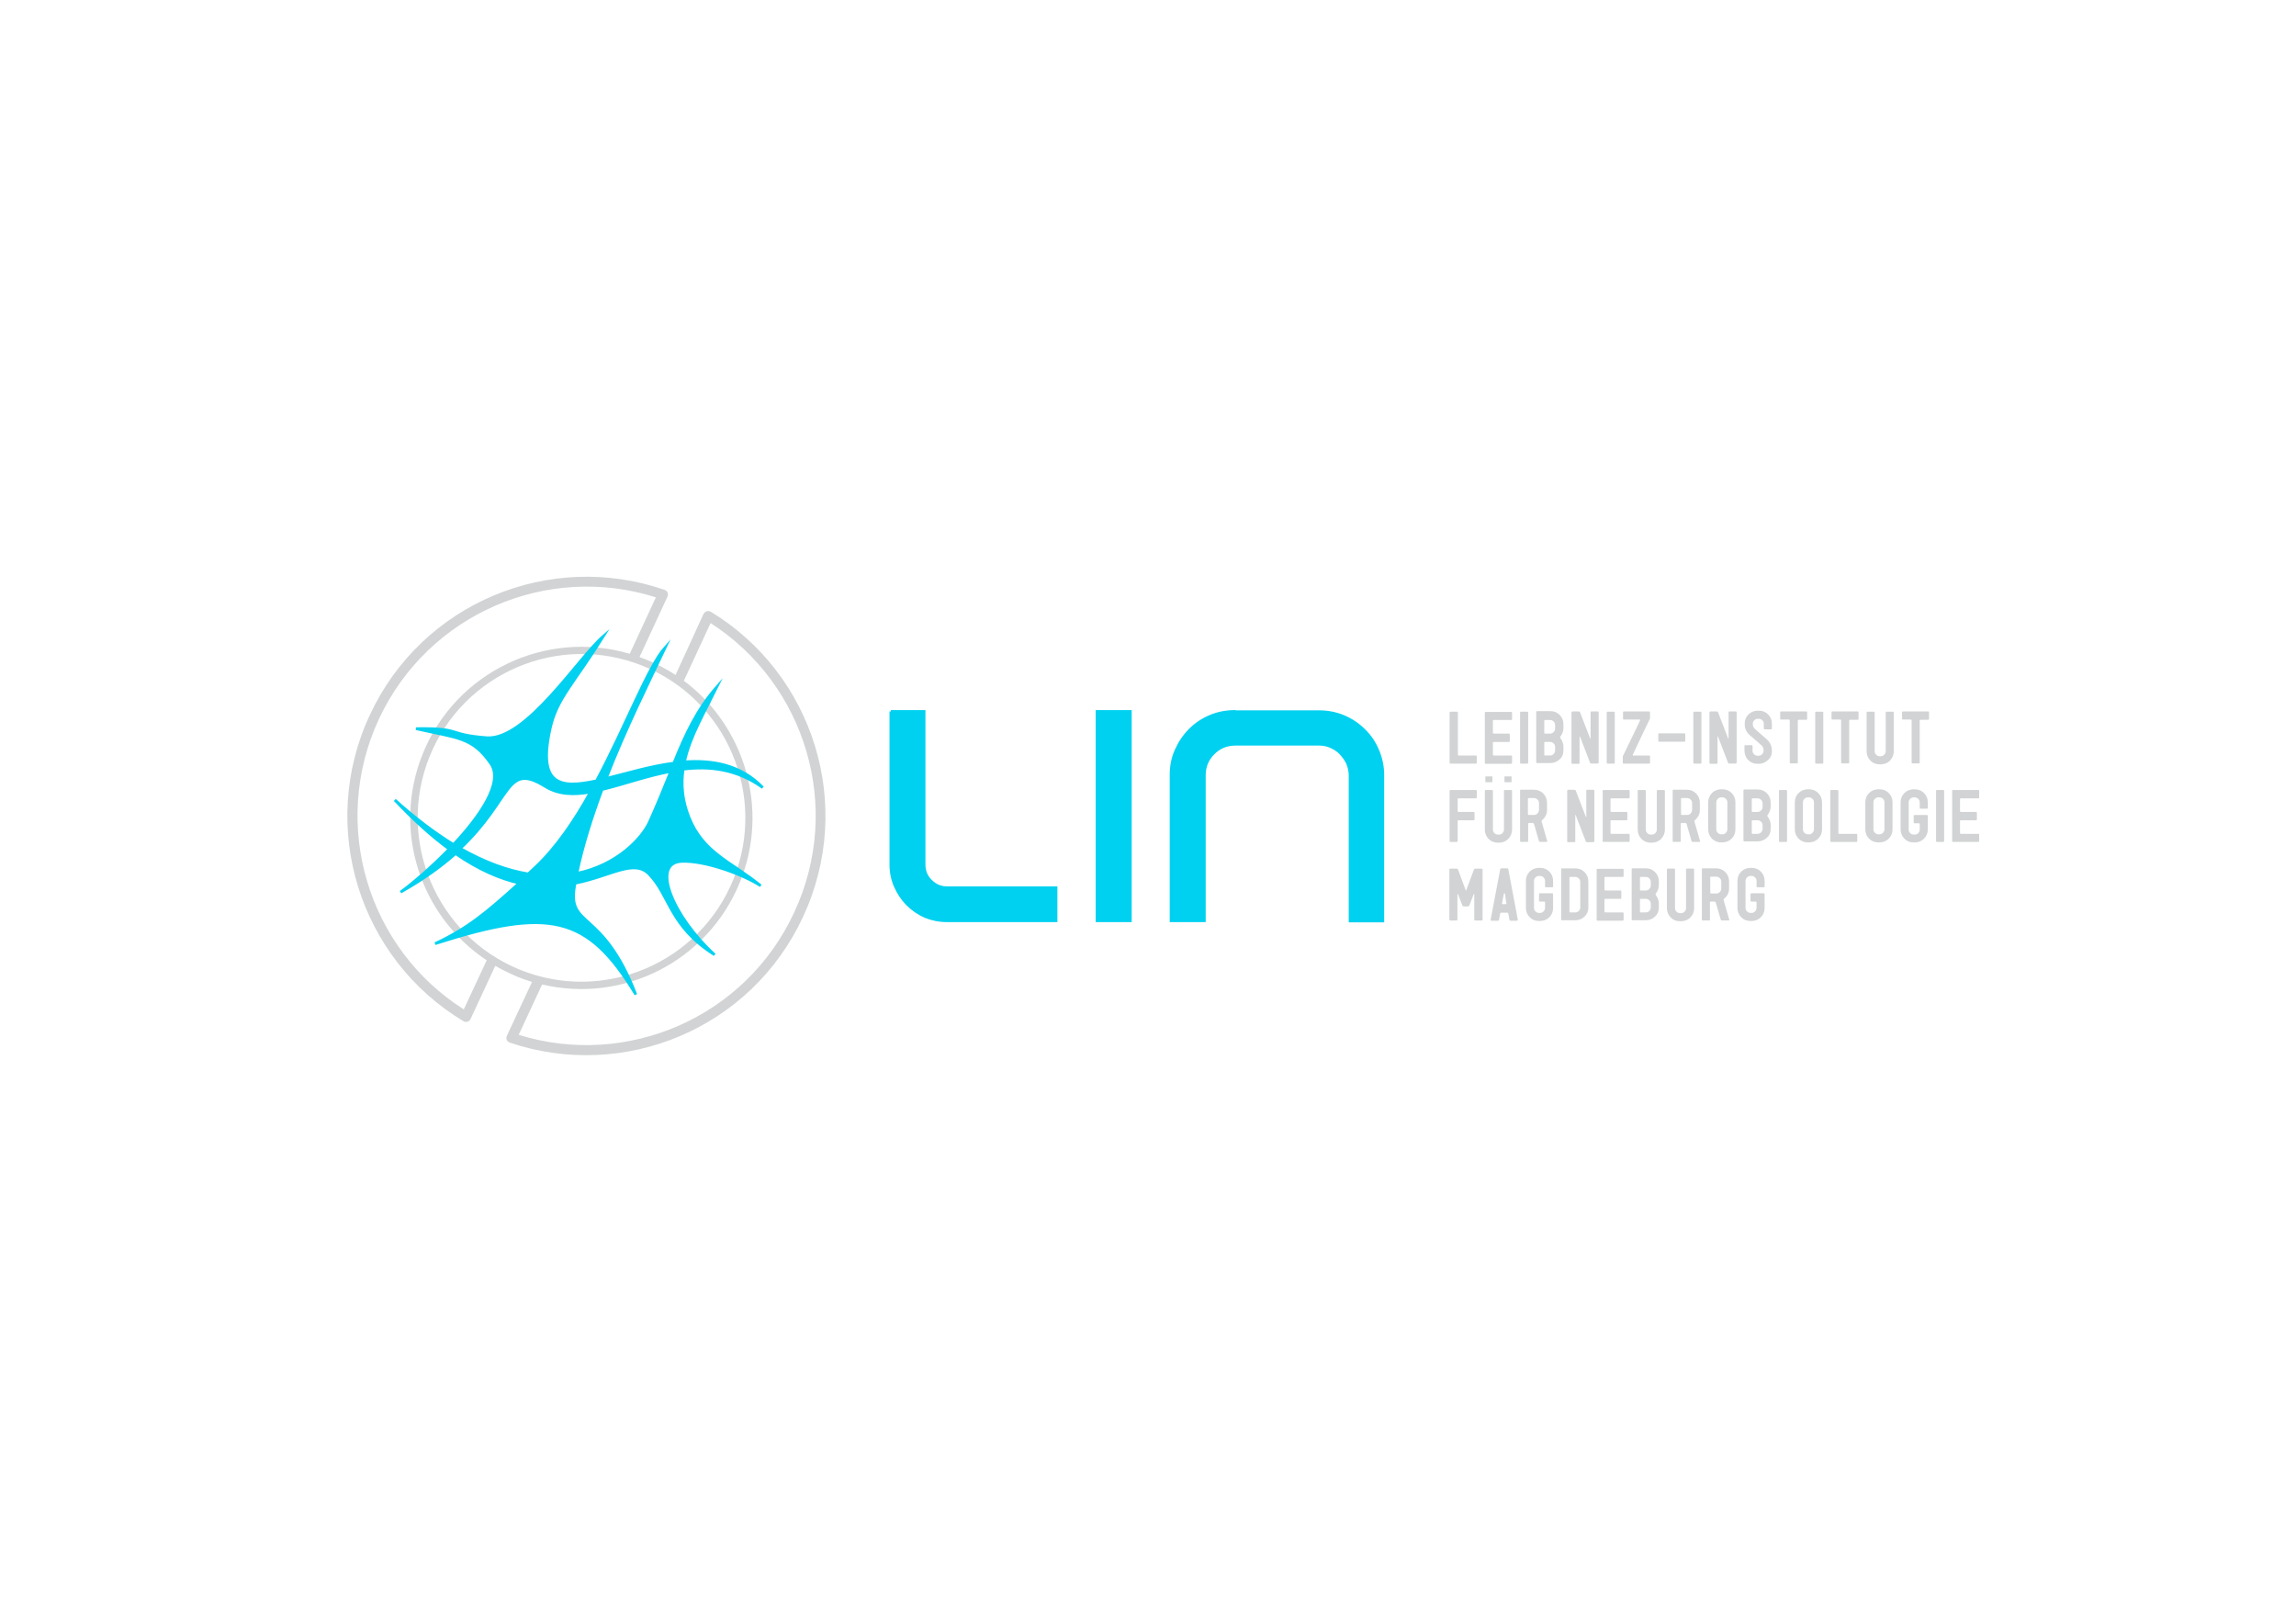 <?xml version="1.0" encoding="utf-8"?>
<!-- Generator: Adobe Illustrator 27.8.0, SVG Export Plug-In . SVG Version: 6.00 Build 0)  -->
<svg version="1.1" id="Layer_1" xmlns="http://www.w3.org/2000/svg" xmlns:xlink="http://www.w3.org/1999/xlink" x="0px" y="0px"
	 viewBox="0 0 841.89 595.28" style="enable-background:new 0 0 841.89 595.28;" xml:space="preserve">
<style type="text/css">
	.st0{fill:#D1D3D4;}
	.st1{fill:#00D1F0;stroke:#00D1F0;stroke-miterlimit:8;}
</style>
<path class="st0" d="M543.63,337.19c0,0.18-0.09,0.28-0.37,0.28h-2.31c-0.18,0-0.37-0.09-0.37-0.28v-9.42c0-0.09,0-0.09-0.09-0.09
	s-0.09,0-0.09,0.09l-1.66,4.25c-0.09,0.18-0.18,0.28-0.46,0.28h-1.57c-0.18,0-0.37-0.09-0.46-0.28l-1.66-4.25
	c0-0.09,0-0.09-0.09-0.09s-0.09,0-0.09,0.09v9.42c0,0.18-0.09,0.28-0.37,0.28h-2.22c-0.18,0-0.37-0.09-0.37-0.28v-18.37
	c0-0.28,0.09-0.37,0.37-0.37h2.31c0.18,0,0.37,0.09,0.46,0.28l2.86,7.66c0,0.09,0,0.09,0.09,0.09s0.09,0,0.09-0.09l2.86-7.66
	c0.09-0.18,0.18-0.28,0.46-0.28h2.22c0.28,0,0.46,0.09,0.46,0.28L543.63,337.19L543.63,337.19z M556.56,337.19l-3.51-18.56
	c0-0.18-0.18-0.28-0.37-0.28h-2.22c-0.18,0-0.28,0.09-0.37,0.37l-3.51,18.47v0.09c0,0.18,0.09,0.28,0.28,0.28h2.4
	c0.18,0,0.37-0.09,0.37-0.28l0.46-2.4c0-0.18,0.18-0.28,0.37-0.28h2.22c0.18,0,0.37,0.09,0.37,0.28l0.46,2.4
	c0,0.18,0.18,0.28,0.37,0.28h2.4C556.46,337.47,556.56,337.37,556.56,337.19L556.56,337.19z M552.4,331.19
	c0,0.18-0.09,0.28-0.28,0.28h-1.11c-0.18,0-0.28-0.09-0.28-0.28c0,0.09,0.18-1.02,0.74-3.6c0-0.09,0.09-0.09,0.18-0.09
	s0.18,0,0.18,0.09C552.12,330.17,552.4,331.37,552.4,331.19L552.4,331.19z M569.48,332.85v-4.99c0-0.18-0.09-0.37-0.28-0.37h-4.52
	c-0.18,0-0.37,0.09-0.37,0.37v2.31c0,0.18,0.09,0.37,0.37,0.37h1.57c0.18,0,0.28,0.09,0.28,0.28v2.03c0,0.46-0.18,0.92-0.55,1.29
	c-0.37,0.37-0.74,0.55-1.29,0.55h-0.37c-0.46,0-0.92-0.18-1.29-0.55s-0.55-0.74-0.55-1.29v-9.88c0-0.46,0.18-0.92,0.55-1.29
	s0.74-0.55,1.29-0.55h0.37c0.46,0,0.92,0.18,1.29,0.55c0.37,0.37,0.55,0.74,0.55,1.29V325c0,0.18,0.09,0.28,0.28,0.28h2.4
	c0.18,0,0.28-0.09,0.28-0.28v-2.03c0-1.38-0.46-2.49-1.38-3.42c-0.92-0.92-2.03-1.38-3.42-1.38h-0.37c-1.29,0-2.49,0.46-3.42,1.38
	c-0.92,0.92-1.38,2.03-1.38,3.42v9.88c0,1.29,0.46,2.49,1.38,3.42c0.92,0.92,2.03,1.38,3.42,1.38h0.37c1.29,0,2.49-0.46,3.42-1.38
	C569.02,335.34,569.48,334.24,569.48,332.85L569.48,332.85z M582.41,332.67v-9.51c0-1.38-0.46-2.49-1.38-3.42
	c-0.92-0.92-2.03-1.38-3.42-1.38h-4.89c-0.18,0-0.28,0.09-0.28,0.28v18.47c0,0.18,0.09,0.28,0.28,0.28h4.89
	c1.29,0,2.49-0.46,3.42-1.38C581.95,335.16,582.41,334.05,582.41,332.67L582.41,332.67z M579.45,332.67c0,0.46-0.18,0.92-0.55,1.29
	s-0.74,0.55-1.29,0.55h-1.85c-0.18,0-0.28-0.09-0.28-0.28v-12.46c0-0.18,0.09-0.28,0.28-0.28h1.85c0.46,0,0.92,0.18,1.29,0.55
	s0.55,0.74,0.55,1.29V332.67L579.45,332.67z M595.34,337.19v-2.4c0-0.18-0.09-0.28-0.28-0.28h-6.37c-0.18,0-0.37-0.09-0.37-0.28
	v-4.43c0-0.18,0.09-0.28,0.37-0.28h5.54c0.18,0,0.28-0.09,0.28-0.37v-2.31c0-0.18-0.09-0.37-0.28-0.37h-5.54
	c-0.18,0-0.37-0.09-0.37-0.28v-4.43c0-0.18,0.09-0.28,0.37-0.28h6.37c0.18,0,0.28-0.09,0.28-0.28v-2.4c0-0.18-0.09-0.28-0.28-0.28
	h-9.33c-0.18,0-0.28,0.09-0.28,0.28v18.47c0,0.18,0.09,0.28,0.28,0.28h9.33C595.24,337.47,595.34,337.37,595.34,337.19
	L595.34,337.19z M608.26,332.67v-1.48c0-1.02-0.37-2.03-1.11-3.05c-0.09-0.09-0.09-0.18-0.09-0.28c0-0.09,0-0.18,0.09-0.28
	c0.74-1.02,1.11-2.03,1.11-3.05v-1.38c0-1.38-0.46-2.49-1.38-3.42c-0.92-0.92-2.03-1.38-3.42-1.38h-4.89
	c-0.18,0-0.28,0.09-0.28,0.28v18.47c0,0.18,0.09,0.28,0.28,0.28h4.89c1.29,0,2.49-0.46,3.42-1.38
	C607.8,335.16,608.26,334.05,608.26,332.67L608.26,332.67z M605.31,324.63c0,0.46-0.18,0.92-0.55,1.29
	c-0.37,0.37-0.74,0.55-1.29,0.55h-1.85c-0.18,0-0.28-0.09-0.28-0.28v-4.43c0-0.18,0.09-0.28,0.28-0.28h1.85
	c0.46,0,0.92,0.18,1.29,0.55s0.55,0.74,0.55,1.29V324.63L605.31,324.63z M605.31,332.67c0,0.46-0.18,0.92-0.55,1.29
	c-0.37,0.37-0.74,0.55-1.29,0.55h-1.85c-0.18,0-0.28-0.09-0.28-0.28v-4.43c0-0.18,0.09-0.28,0.28-0.28h1.85
	c0.46,0,0.92,0.18,1.29,0.55s0.55,0.74,0.55,1.29V332.67L605.31,332.67z M621.19,332.94v-14.22c0-0.18-0.09-0.28-0.28-0.28h-2.4
	c-0.18,0-0.28,0.09-0.28,0.28v14.22c0,0.46-0.18,0.92-0.55,1.29c-0.37,0.37-0.74,0.55-1.29,0.55h-0.37c-0.46,0-0.92-0.18-1.29-0.55
	c-0.37-0.37-0.55-0.74-0.55-1.29v-14.22c0-0.18-0.09-0.28-0.28-0.28h-2.4c-0.18,0-0.28,0.09-0.28,0.28v14.22
	c0,1.29,0.46,2.49,1.38,3.42c0.92,0.92,2.03,1.38,3.42,1.38h0.37c1.29,0,2.49-0.46,3.42-1.38
	C620.73,335.44,621.19,334.24,621.19,332.94L621.19,332.94z M634.11,337.28l-1.11-3.88c-0.65-2.22-1.02-3.42-1.02-3.51
	c0-0.18,0.09-0.28,0.18-0.37c1.29-1.11,1.85-2.31,1.85-3.79v-2.59c0-1.29-0.46-2.49-1.38-3.42c-0.92-0.92-2.03-1.38-3.42-1.38h-4.89
	c-0.18,0-0.28,0.09-0.28,0.37v18.47c0,0.18,0.09,0.28,0.28,0.28h2.4c0.18,0,0.28-0.09,0.28-0.28v-6.37c0-0.18,0.09-0.28,0.37-0.28
	h1.29c0.18,0,0.37,0.09,0.46,0.28l1.85,6.37c0.09,0.18,0.18,0.28,0.37,0.28h2.49C634.02,337.47,634.11,337.37,634.11,337.28
	L634.11,337.28z M631.16,325.74c0,0.46-0.18,0.92-0.55,1.29c-0.37,0.37-0.74,0.55-1.29,0.55h-1.85c-0.18,0-0.37-0.09-0.37-0.37
	v-5.54c0-0.18,0.09-0.28,0.37-0.28h1.85c0.46,0,0.92,0.18,1.29,0.55s0.55,0.74,0.55,1.29V325.74L631.16,325.74z M647.04,332.85
	v-4.99c0-0.18-0.09-0.37-0.28-0.37h-4.52c-0.18,0-0.37,0.09-0.37,0.37v2.31c0,0.18,0.09,0.37,0.37,0.37h1.57
	c0.18,0,0.28,0.09,0.28,0.28v2.03c0,0.46-0.18,0.92-0.55,1.29s-0.74,0.55-1.29,0.55h-0.37c-0.46,0-0.92-0.18-1.29-0.55
	c-0.37-0.37-0.55-0.74-0.55-1.29v-9.88c0-0.46,0.18-0.92,0.55-1.29s0.74-0.55,1.29-0.55h0.37c0.46,0,0.92,0.18,1.29,0.55
	c0.37,0.37,0.55,0.74,0.55,1.29V325c0,0.18,0.09,0.28,0.28,0.28h2.4c0.18,0,0.28-0.09,0.28-0.28v-2.03c0-1.38-0.46-2.49-1.38-3.42
	c-0.92-0.92-2.03-1.38-3.42-1.38h-0.37c-1.29,0-2.49,0.46-3.42,1.38c-0.92,0.92-1.38,2.03-1.38,3.42v9.88
	c0,1.29,0.46,2.49,1.38,3.42s2.03,1.38,3.42,1.38h0.37c1.29,0,2.49-0.46,3.42-1.38C646.58,335.34,647.04,334.24,647.04,332.85
	L647.04,332.85z M541.51,292.22v-2.31c0-0.18-0.09-0.28-0.28-0.28h-9.42c-0.18,0-0.28,0.09-0.28,0.28v18.47
	c0,0.18,0.09,0.28,0.28,0.28h2.4c0.18,0,0.28-0.09,0.28-0.28V301c0-0.18,0.09-0.28,0.37-0.28h5.54c0.18,0,0.28-0.09,0.28-0.37v-2.31
	c0-0.18-0.09-0.37-0.28-0.37h-5.54c-0.18,0-0.37-0.09-0.37-0.28v-4.43c0-0.18,0.09-0.28,0.37-0.28h6.37
	C541.41,292.59,541.51,292.5,541.51,292.22L541.51,292.22z M554.43,304.14v-14.22c0-0.18-0.09-0.28-0.28-0.28h-2.4
	c-0.18,0-0.28,0.09-0.28,0.28v14.22c0,0.46-0.18,0.92-0.55,1.29s-0.74,0.55-1.29,0.55h-0.37c-0.46,0-0.92-0.18-1.29-0.55
	s-0.55-0.74-0.55-1.29v-14.22c0-0.18-0.09-0.28-0.28-0.28h-2.4c-0.18,0-0.28,0.09-0.28,0.28v14.22c0,1.29,0.46,2.49,1.38,3.42
	c0.92,0.92,2.03,1.38,3.42,1.38h0.37c1.29,0,2.49-0.46,3.42-1.38C553.97,306.54,554.43,305.43,554.43,304.14L554.43,304.14z
	 M567.36,308.47l-1.11-3.88c-0.65-2.22-1.02-3.42-1.02-3.51c0-0.18,0.09-0.28,0.18-0.37c1.29-1.11,1.85-2.31,1.85-3.79v-2.59
	c0-1.29-0.46-2.49-1.38-3.42c-0.92-0.92-2.03-1.38-3.42-1.38h-4.8c-0.18,0-0.28,0.09-0.28,0.37v18.47c0,0.18,0.09,0.28,0.28,0.28
	h2.4c0.18,0,0.28-0.09,0.28-0.28v-6.37c0-0.18,0.09-0.28,0.37-0.28H562c0.18,0,0.37,0.09,0.46,0.28l1.85,6.37
	c0.09,0.18,0.18,0.28,0.37,0.28h2.49C567.27,308.66,567.36,308.57,567.36,308.47L567.36,308.47z M564.31,296.93
	c0,0.46-0.18,0.92-0.55,1.29s-0.74,0.55-1.29,0.55h-1.85c-0.18,0-0.37-0.09-0.37-0.37v-5.54c0-0.18,0.09-0.28,0.37-0.28h1.85
	c0.46,0,0.92,0.18,1.29,0.55s0.55,0.74,0.55,1.29V296.93L564.31,296.93z M584.62,308.29v-18.37c0-0.18-0.09-0.37-0.28-0.37h-2.4
	c-0.18,0-0.28,0.09-0.28,0.37v9.51c0,0.09,0,0.09-0.09,0.09s-0.09,0-0.09-0.09l-3.69-9.6c-0.09-0.18-0.28-0.28-0.46-0.28h-2.31
	c-0.18,0-0.37,0.18-0.37,0.46v18.37c0,0.18,0.09,0.37,0.28,0.37h2.4c0.18,0,0.28-0.09,0.28-0.37v-9.51c0-0.09,0-0.09,0.09-0.09
	c0.09,0,0.09,0,0.09,0.09l3.69,9.6c0.09,0.18,0.18,0.28,0.46,0.28h2.12C584.53,308.66,584.62,308.57,584.62,308.29L584.62,308.29z
	 M597.55,308.38v-2.4c0-0.18-0.09-0.28-0.28-0.28h-6.37c-0.18,0-0.37-0.09-0.37-0.28V301c0-0.18,0.09-0.28,0.37-0.28h5.54
	c0.18,0,0.28-0.09,0.28-0.37v-2.31c0-0.18-0.09-0.37-0.28-0.37h-5.54c-0.18,0-0.37-0.09-0.37-0.28v-4.43c0-0.18,0.09-0.28,0.37-0.28
	h6.37c0.18,0,0.28-0.09,0.28-0.28v-2.49c0-0.18-0.09-0.28-0.28-0.28h-9.33c-0.18,0-0.28,0.09-0.28,0.28v18.47
	c0,0.18,0.09,0.28,0.28,0.28h9.33C597.46,308.66,597.55,308.57,597.55,308.38L597.55,308.38z M610.48,304.14v-14.22
	c0-0.18-0.09-0.28-0.28-0.28h-2.4c-0.18,0-0.28,0.09-0.28,0.28v14.22c0,0.46-0.18,0.92-0.55,1.29c-0.37,0.37-0.74,0.55-1.29,0.55
	h-0.37c-0.46,0-0.92-0.18-1.29-0.55c-0.37-0.37-0.55-0.74-0.55-1.29v-14.22c0-0.18-0.09-0.28-0.28-0.28h-2.4
	c-0.18,0-0.28,0.09-0.28,0.28v14.22c0,1.29,0.46,2.49,1.38,3.42c0.92,0.92,2.03,1.38,3.42,1.38h0.37c1.29,0,2.49-0.46,3.42-1.38
	C610.02,306.54,610.48,305.43,610.48,304.14L610.48,304.14z M623.4,308.47l-1.11-3.88c-0.65-2.22-1.02-3.42-1.02-3.51
	c0-0.18,0.09-0.28,0.18-0.37c1.29-1.11,1.85-2.31,1.85-3.79v-2.59c0-1.29-0.46-2.49-1.38-3.42s-2.03-1.38-3.42-1.38h-4.89
	c-0.18,0-0.28,0.09-0.28,0.37v18.47c0,0.18,0.09,0.28,0.28,0.28h2.4c0.18,0,0.28-0.09,0.28-0.28v-6.37c0-0.18,0.09-0.28,0.37-0.28
	h1.29c0.18,0,0.37,0.09,0.46,0.28l1.85,6.37c0.09,0.18,0.18,0.28,0.37,0.28h2.49C623.4,308.66,623.4,308.57,623.4,308.47
	L623.4,308.47z M620.45,296.93c0,0.46-0.18,0.92-0.55,1.29c-0.37,0.37-0.74,0.55-1.29,0.55h-1.85c-0.18,0-0.37-0.09-0.37-0.37v-5.54
	c0-0.18,0.09-0.28,0.37-0.28h1.85c0.46,0,0.92,0.18,1.29,0.55c0.37,0.37,0.55,0.74,0.55,1.29V296.93L620.45,296.93z M636.33,304.04
	v-9.88c0-1.38-0.46-2.49-1.38-3.42c-0.92-0.92-2.03-1.38-3.42-1.38h-0.37c-1.29,0-2.49,0.46-3.42,1.38
	c-0.92,0.92-1.38,2.03-1.38,3.42v9.88c0,1.29,0.46,2.49,1.38,3.42c0.92,0.92,2.03,1.38,3.42,1.38h0.37c1.29,0,2.49-0.46,3.42-1.38
	C635.87,306.54,636.33,305.43,636.33,304.04L636.33,304.04z M633.38,304.04c0,0.46-0.18,0.92-0.55,1.29
	c-0.37,0.37-0.74,0.55-1.29,0.55h-0.37c-0.46,0-0.92-0.18-1.29-0.55c-0.37-0.37-0.55-0.74-0.55-1.29v-9.88
	c0-0.46,0.18-0.92,0.55-1.29c0.37-0.37,0.74-0.55,1.29-0.55h0.37c0.46,0,0.92,0.18,1.29,0.55s0.55,0.74,0.55,1.29V304.04
	L633.38,304.04z M649.26,303.86v-1.48c0-1.02-0.37-2.03-1.11-3.05c-0.09-0.09-0.09-0.18-0.09-0.28c0-0.09,0-0.18,0.09-0.28
	c0.74-1.02,1.11-2.03,1.11-3.05v-1.48c0-1.38-0.46-2.49-1.38-3.42c-0.92-0.92-2.03-1.38-3.42-1.38h-4.89
	c-0.18,0-0.28,0.09-0.28,0.28v18.47c0,0.18,0.09,0.28,0.28,0.28h4.89c1.29,0,2.49-0.46,3.42-1.38
	C648.79,306.35,649.26,305.24,649.26,303.86L649.26,303.86z M646.3,295.83c0,0.46-0.18,0.92-0.55,1.29
	c-0.37,0.37-0.74,0.55-1.29,0.55h-1.85c-0.18,0-0.28-0.09-0.28-0.28v-4.43c0-0.18,0.09-0.28,0.28-0.28h1.85
	c0.46,0,0.92,0.18,1.29,0.55c0.37,0.37,0.55,0.74,0.55,1.29V295.83L646.3,295.83z M646.3,303.86c0,0.46-0.18,0.92-0.55,1.29
	c-0.37,0.37-0.74,0.55-1.29,0.55h-1.85c-0.18,0-0.28-0.09-0.28-0.28V301c0-0.18,0.09-0.28,0.28-0.28h1.85
	c0.46,0,0.92,0.18,1.29,0.55c0.37,0.37,0.55,0.74,0.55,1.29V303.86L646.3,303.86z M655.26,308.38v-18.47c0-0.18-0.09-0.28-0.28-0.28
	h-2.4c-0.18,0-0.28,0.09-0.28,0.28v18.47c0,0.18,0.09,0.28,0.28,0.28h2.4C655.07,308.66,655.26,308.57,655.26,308.38L655.26,308.38z
	 M668.09,304.04v-9.88c0-1.38-0.46-2.49-1.38-3.42c-0.92-0.92-2.03-1.38-3.42-1.38h-0.37c-1.29,0-2.49,0.46-3.42,1.38
	c-0.92,0.92-1.38,2.03-1.38,3.42v9.88c0,1.29,0.46,2.49,1.38,3.42c0.92,0.92,2.03,1.38,3.42,1.38h0.37c1.29,0,2.49-0.46,3.42-1.38
	C667.63,306.54,668.09,305.43,668.09,304.04L668.09,304.04z M665.14,304.04c0,0.46-0.18,0.92-0.55,1.29
	c-0.37,0.37-0.74,0.55-1.29,0.55h-0.37c-0.46,0-0.92-0.18-1.29-0.55s-0.55-0.74-0.55-1.29v-9.88c0-0.46,0.18-0.92,0.55-1.29
	c0.37-0.37,0.74-0.55,1.29-0.55h0.37c0.46,0,0.92,0.18,1.29,0.55c0.37,0.37,0.55,0.74,0.55,1.29V304.04L665.14,304.04z
	 M681.02,308.38v-2.4c0-0.18-0.09-0.28-0.28-0.28h-6.37c-0.18,0-0.28-0.09-0.28-0.28v-15.51c0-0.18-0.09-0.28-0.28-0.28h-2.4
	c-0.18,0-0.28,0.09-0.28,0.28v18.47c0,0.18,0.09,0.28,0.28,0.28h9.33C680.93,308.66,681.02,308.57,681.02,308.38L681.02,308.38z
	 M693.94,304.04v-9.88c0-1.38-0.46-2.49-1.38-3.42c-0.92-0.92-2.03-1.38-3.42-1.38h-0.37c-1.29,0-2.49,0.46-3.42,1.38
	c-0.92,0.92-1.38,2.03-1.38,3.42v9.88c0,1.29,0.46,2.49,1.38,3.42c0.92,0.92,2.03,1.38,3.42,1.38h0.37c1.29,0,2.49-0.46,3.42-1.38
	C693.48,306.54,693.94,305.43,693.94,304.04L693.94,304.04z M690.99,304.04c0,0.46-0.18,0.92-0.55,1.29
	c-0.37,0.37-0.74,0.55-1.29,0.55h-0.37c-0.46,0-0.92-0.18-1.29-0.55s-0.55-0.74-0.55-1.29v-9.88c0-0.46,0.18-0.92,0.55-1.29
	c0.37-0.37,0.74-0.55,1.29-0.55h0.37c0.46,0,0.92,0.18,1.29,0.55c0.37,0.37,0.55,0.74,0.55,1.29V304.04L690.99,304.04z
	 M706.87,304.14v-4.99c0-0.18-0.09-0.37-0.28-0.37h-4.52c-0.18,0-0.37,0.09-0.37,0.37v2.31c0,0.18,0.09,0.37,0.37,0.37h1.57
	c0.18,0,0.28,0.09,0.28,0.28v2.03c0,0.46-0.18,0.92-0.55,1.29s-0.74,0.55-1.29,0.55h-0.37c-0.46,0-0.92-0.18-1.29-0.55
	c-0.37-0.37-0.55-0.74-0.55-1.29v-9.97c0-0.46,0.18-0.92,0.55-1.29s0.74-0.55,1.29-0.55h0.37c0.46,0,0.92,0.18,1.29,0.55
	c0.37,0.37,0.55,0.74,0.55,1.29v2.03c0,0.18,0.09,0.28,0.28,0.28h2.4c0.18,0,0.28-0.09,0.28-0.28v-2.03c0-1.38-0.46-2.49-1.38-3.42
	c-0.92-0.92-2.03-1.38-3.42-1.38h-0.37c-1.29,0-2.49,0.46-3.42,1.38c-0.92,0.92-1.38,2.03-1.38,3.42v9.88
	c0,1.29,0.46,2.49,1.38,3.42c0.92,0.92,2.03,1.38,3.42,1.38h0.37c1.29,0,2.49-0.46,3.42-1.38
	C706.41,306.54,706.87,305.43,706.87,304.14L706.87,304.14z M712.87,308.38v-18.47c0-0.18-0.09-0.28-0.28-0.28h-2.4
	c-0.18,0-0.28,0.09-0.28,0.28v18.47c0,0.18,0.09,0.28,0.28,0.28h2.4C712.69,308.66,712.87,308.57,712.87,308.38L712.87,308.38z
	 M725.71,308.38v-2.4c0-0.18-0.09-0.28-0.28-0.28h-6.37c-0.18,0-0.37-0.09-0.37-0.28V301c0-0.18,0.09-0.28,0.37-0.28h5.54
	c0.18,0,0.28-0.09,0.28-0.37v-2.31c0-0.18-0.09-0.37-0.28-0.37h-5.54c-0.18,0-0.37-0.09-0.37-0.28v-4.43c0-0.18,0.09-0.28,0.37-0.28
	h6.37c0.18,0,0.28-0.09,0.28-0.28v-2.49c0-0.18-0.09-0.28-0.28-0.28h-9.33c-0.18,0-0.28,0.09-0.28,0.28v18.47
	c0,0.18,0.09,0.28,0.28,0.28h9.33C725.61,308.66,725.71,308.57,725.71,308.38L725.71,308.38z M541.51,279.67v-2.4
	c0-0.18-0.09-0.28-0.28-0.28h-6.37c-0.18,0-0.28-0.09-0.28-0.28V261.2c0-0.18-0.09-0.28-0.28-0.28h-2.49
	c-0.18,0-0.28,0.09-0.28,0.28v18.47c0,0.18,0.09,0.28,0.28,0.28h9.33C541.41,279.94,541.51,279.85,541.51,279.67L541.51,279.67z
	 M554.43,279.67v-2.4c0-0.18-0.09-0.28-0.28-0.28h-6.37c-0.18,0-0.37-0.09-0.37-0.28v-4.43c0-0.18,0.09-0.28,0.37-0.28h5.54
	c0.18,0,0.28-0.09,0.28-0.37v-2.31c0-0.18-0.09-0.37-0.28-0.37h-5.54c-0.18,0-0.37-0.09-0.37-0.28v-4.43c0-0.18,0.09-0.28,0.37-0.28
	h6.37c0.18,0,0.28-0.09,0.28-0.28v-2.4c0-0.18-0.09-0.28-0.28-0.28h-9.42c-0.18,0-0.28,0.09-0.28,0.28v18.47
	c0,0.18,0.09,0.28,0.28,0.28h9.33C554.34,279.94,554.43,279.85,554.43,279.67L554.43,279.67z M560.34,279.67V261.2
	c0-0.18-0.09-0.28-0.28-0.28h-2.4c-0.18,0-0.28,0.09-0.28,0.28v18.47c0,0.18,0.09,0.28,0.28,0.28h2.4
	C560.25,279.94,560.34,279.85,560.34,279.67L560.34,279.67z M573.27,275.14v-1.48c0-1.02-0.37-2.03-1.11-3.05
	c-0.09-0.09-0.09-0.18-0.09-0.28c0-0.09,0-0.18,0.09-0.28c0.74-1.02,1.11-2.03,1.11-3.05v-1.48c0-1.38-0.46-2.49-1.38-3.42
	c-0.92-0.92-2.03-1.38-3.42-1.38h-4.89c-0.18,0-0.28,0.09-0.28,0.28v18.47c0,0.18,0.09,0.28,0.28,0.28h4.89
	c1.29,0,2.49-0.46,3.42-1.38C572.81,277.64,573.27,276.53,573.27,275.14L573.27,275.14z M570.22,267.11c0,0.46-0.18,0.92-0.55,1.29
	s-0.74,0.55-1.29,0.55h-1.85c-0.18,0-0.28-0.09-0.28-0.28v-4.43c0-0.18,0.09-0.28,0.28-0.28h1.85c0.46,0,0.92,0.18,1.29,0.55
	s0.55,0.74,0.55,1.29V267.11L570.22,267.11z M570.22,275.14c0,0.46-0.18,0.92-0.55,1.29s-0.74,0.55-1.29,0.55h-1.85
	c-0.18,0-0.28-0.09-0.28-0.28v-4.43c0-0.18,0.09-0.28,0.28-0.28h1.85c0.46,0,0.92,0.18,1.29,0.55s0.55,0.74,0.55,1.29V275.14
	L570.22,275.14z M586.19,279.58V261.2c0-0.18-0.09-0.37-0.28-0.37h-2.4c-0.18,0-0.28,0.09-0.28,0.37v9.51c0,0.09,0,0.09-0.09,0.09
	s-0.09,0-0.09-0.09l-3.69-9.6c-0.09-0.18-0.28-0.28-0.46-0.28h-2.31c-0.18,0-0.37,0.18-0.37,0.46v18.37c0,0.18,0.09,0.37,0.28,0.37
	h2.4c0.18,0,0.28-0.09,0.28-0.37v-9.6c0-0.09,0-0.09,0.09-0.09s0.09,0,0.09,0.09l3.69,9.6c0.09,0.18,0.18,0.28,0.46,0.28h2.12
	C586.01,279.94,586.19,279.85,586.19,279.58L586.19,279.58z M592.1,279.67V261.2c0-0.18-0.09-0.28-0.28-0.28h-2.4
	c-0.18,0-0.28,0.09-0.28,0.28v18.47c0,0.18,0.09,0.28,0.28,0.28h2.4C592.01,279.94,592.1,279.85,592.1,279.67L592.1,279.67z
	 M605.03,279.67v-2.4c0-0.18-0.09-0.28-0.37-0.28h-5.82c-0.09,0-0.18-0.09-0.18-0.18l2.95-6.28c2.03-4.25,3.14-6.56,3.32-6.92
	c0.09-0.09,0.09-0.18,0.09-0.37v-2.12c0-0.18-0.09-0.28-0.28-0.28h-9.33c-0.18,0-0.28,0.09-0.28,0.28v2.4
	c0,0.18,0.09,0.28,0.28,0.28h5.82c0.09,0,0.18,0.09,0.18,0.18c0,0.18-2.12,4.52-6.28,13.11c-0.09,0.09-0.09,0.18-0.09,0.37v2.22
	c0,0.18,0.09,0.28,0.28,0.28h9.33C604.94,279.94,605.03,279.85,605.03,279.67L605.03,279.67z M617.96,271.54v-2.31
	c0-0.18-0.09-0.37-0.28-0.37h-9.33c-0.18,0-0.28,0.09-0.28,0.37v2.31c0,0.18,0.09,0.37,0.28,0.37h9.33
	C617.86,271.91,617.96,271.82,617.96,271.54L617.96,271.54z M623.87,279.67V261.2c0-0.18-0.09-0.28-0.28-0.28h-2.4
	c-0.18,0-0.28,0.09-0.28,0.28v18.47c0,0.18,0.09,0.28,0.28,0.28h2.4C623.77,279.94,623.87,279.85,623.87,279.67L623.87,279.67z
	 M636.79,279.58V261.2c0-0.18-0.09-0.37-0.28-0.37h-2.4c-0.18,0-0.28,0.09-0.28,0.37v9.51c0,0.09,0,0.09-0.09,0.09
	c-0.09,0-0.09,0-0.09-0.09l-3.69-9.6c-0.09-0.18-0.28-0.28-0.46-0.28h-2.31c-0.18,0-0.37,0.18-0.37,0.46v18.37
	c0,0.18,0.09,0.37,0.28,0.37h2.4c0.18,0,0.28-0.09,0.28-0.37v-9.6c0-0.09,0-0.09,0.09-0.09c0.09,0,0.09,0,0.09,0.09l3.69,9.6
	c0.09,0.18,0.18,0.28,0.46,0.28h2.12C636.61,279.94,636.79,279.85,636.79,279.58L636.79,279.58z M649.72,275.33
	c0-1.75-0.65-3.14-1.85-4.25l-4.34-3.79c-0.55-0.46-0.83-1.11-0.83-1.94c0-0.46,0.18-0.92,0.55-1.29s0.74-0.55,1.29-0.55h0.37
	c0.46,0,0.92,0.18,1.29,0.55c0.37,0.37,0.55,0.74,0.55,1.29v1.66c0,0.18,0.09,0.37,0.28,0.37h2.4c0.18,0,0.28-0.09,0.28-0.37v-1.66
	c0-1.38-0.46-2.49-1.38-3.42c-0.92-0.92-2.03-1.38-3.42-1.38h-0.37c-1.29,0-2.49,0.46-3.42,1.38c-0.92,0.92-1.38,2.03-1.38,3.42
	c0,1.75,0.65,3.14,1.85,4.15c2.12,1.85,3.6,3.05,4.34,3.79c0.55,0.46,0.74,1.11,0.74,1.94c0,0.46-0.18,0.92-0.55,1.29
	c-0.37,0.37-0.74,0.55-1.29,0.55h-0.37c-0.46,0-0.92-0.18-1.29-0.55c-0.37-0.37-0.55-0.74-0.55-1.29v-1.66
	c0-0.18-0.09-0.37-0.28-0.37h-2.4c-0.18,0-0.28,0.09-0.28,0.37v1.66c0,1.29,0.46,2.49,1.38,3.42c0.92,0.92,2.03,1.38,3.42,1.38h0.37
	c1.29,0,2.49-0.46,3.42-1.38C649.26,277.82,649.72,276.71,649.72,275.33L649.72,275.33z M662.64,263.51v-2.4
	c0-0.18-0.09-0.28-0.28-0.28h-9.33c-0.18,0-0.28,0.09-0.28,0.28v2.4c0,0.18,0.09,0.28,0.28,0.28h2.86c0.18,0,0.37,0.09,0.37,0.28
	v15.51c0,0.18,0.09,0.28,0.28,0.28h2.4c0.18,0,0.28-0.09,0.28-0.28v-15.42c0-0.18,0.09-0.28,0.28-0.28h2.86
	C662.55,263.88,662.64,263.79,662.64,263.51L662.64,263.51z M668.55,279.67V261.2c0-0.18-0.09-0.28-0.28-0.28h-2.4
	c-0.18,0-0.28,0.09-0.28,0.28v18.47c0,0.18,0.09,0.28,0.28,0.28h2.4C668.46,279.94,668.55,279.85,668.55,279.67L668.55,279.67z
	 M681.48,263.51v-2.4c0-0.18-0.09-0.28-0.28-0.28h-9.33c-0.18,0-0.28,0.09-0.28,0.28v2.4c0,0.18,0.09,0.28,0.28,0.28h2.86
	c0.18,0,0.37,0.09,0.37,0.28v15.51c0,0.18,0.09,0.28,0.28,0.28h2.4c0.18,0,0.28-0.09,0.28-0.28v-15.42c0-0.18,0.09-0.28,0.28-0.28
	h2.86C681.39,263.88,681.48,263.79,681.48,263.51L681.48,263.51z M694.41,275.42V261.2c0-0.18-0.09-0.28-0.28-0.28h-2.4
	c-0.18,0-0.28,0.09-0.28,0.28v14.22c0,0.46-0.18,0.92-0.55,1.29s-0.74,0.55-1.29,0.55h-0.37c-0.46,0-0.92-0.18-1.29-0.55
	c-0.37-0.37-0.55-0.74-0.55-1.29V261.2c0-0.18-0.09-0.28-0.28-0.28h-2.4c-0.18,0-0.28,0.09-0.28,0.28v14.22
	c0,1.29,0.46,2.49,1.38,3.42c0.92,0.92,2.03,1.38,3.42,1.38h0.37c1.29,0,2.49-0.46,3.42-1.38
	C693.94,277.82,694.41,276.71,694.41,275.42L694.41,275.42z M707.33,263.51v-2.4c0-0.18-0.09-0.28-0.28-0.28h-9.33
	c-0.18,0-0.28,0.09-0.28,0.28v2.4c0,0.18,0.09,0.28,0.28,0.28h2.86c0.18,0,0.37,0.09,0.37,0.28v15.51c0,0.18,0.09,0.28,0.28,0.28
	h2.4c0.18,0,0.28-0.09,0.28-0.28v-15.42c0-0.18,0.09-0.28,0.28-0.28h2.86C707.24,263.88,707.33,263.79,707.33,263.51L707.33,263.51z
	 M544.65,284.65v2.12h2.59v-2.12H544.65L544.65,284.65z M551.66,284.65v2.12h2.59v-2.12H551.66L551.66,284.65z M230.91,239.69
	c-30.56-9.05-63.71,6.46-75.9,36.66c-11.36,28.07-0.92,59.55,23.45,75.71l-8.4,18c-35.09-22.25-49.12-67.68-31.12-106.46
	c18.1-38.69,61.86-57.24,101.56-44.6C238.29,223.81,232.57,236.18,230.91,239.69L230.91,239.69z M235.71,244.12
	c30.75,12.46,45.61,47.46,33.24,78.2c-12.46,30.75-47.46,45.61-78.2,33.24c-30.75-12.46-45.61-47.46-33.24-78.2
	C169.97,246.61,204.96,231.75,235.71,244.12L235.71,244.12z M198.78,360.92c29.64,7.02,60.75-8.4,72.57-37.58
	c10.89-26.96,1.66-57.15-20.59-73.77l9.79-21.14c34.81,22.34,48.66,67.59,30.65,106.09c-17.91,38.69-61.49,57.15-101.01,44.87
	L198.78,360.92L198.78,360.92z M247.71,247.44c-3.42-2.22-7.11-4.15-10.99-5.72c-0.74-0.28-1.48-0.55-2.22-0.83
	c2.31-4.99,10.25-22.16,10.25-22.16c0.46-1.02,0-2.12-1.11-2.49c-41.92-14.5-88.91,4.71-108.03,45.89
	c-19.2,41.09-3.69,89.47,34.35,112.27c0.92,0.55,2.12,0.18,2.59-0.83l9.05-19.48c2.59,1.48,5.26,2.77,8.03,3.97
	c1.85,0.74,3.6,1.38,5.45,1.94l-9.23,19.76c-0.46,1.02,0,2.12,1.11,2.49c41.83,14.13,88.45-5.08,107.47-46.07
	c19.11-40.9,3.88-89.01-33.79-111.9c-1.02-0.55-2.12-0.18-2.68,0.83L247.71,247.44L247.71,247.44z"/>
<path class="st1" d="M326.65,260.83h12.19v56.14c0,2.4,0.83,4.43,2.49,6c1.66,1.66,3.6,2.49,5.91,2.49h39.98v12.1h-39.98
	c-2.86,0-5.54-0.55-8.03-1.57c-2.49-1.11-4.62-2.59-6.46-4.43c-1.85-1.85-3.32-4.06-4.43-6.56c-1.11-2.49-1.66-5.17-1.66-8.03
	V260.83L326.65,260.83z M453.05,260.83c-3.32,0-6.37,0.55-9.23,1.75s-5.36,2.86-7.48,4.99c-2.12,2.12-3.79,4.62-5.08,7.48
	c-1.29,2.86-1.85,5.82-1.85,9.05v53.46h12.19v-53.37c0-3.14,1.11-5.82,3.32-8.03c2.22-2.22,4.89-3.32,8.13-3.32h30.56
	c1.57,0,3.05,0.28,4.43,0.92s2.59,1.38,3.6,2.49c1.02,1.11,1.85,2.22,2.49,3.6c0.55,1.38,0.92,2.86,0.92,4.43v53.37h12v-53.46
	c0-3.23-0.65-6.19-1.85-9.05s-2.86-5.36-5.08-7.48c-2.12-2.12-4.62-3.79-7.48-4.99c-2.86-1.2-5.91-1.75-9.05-1.75h-30.56V260.83z
	 M402.27,260.83v76.73h12.19v-76.73H402.27L402.27,260.83z M220.75,289.45c7.76-1.85,16.34-4.99,25.21-6.65
	c-2.31,5.72-4.8,11.91-7.85,18.65c-2.68,5.82-11.73,15.7-26.59,18.74C213.64,310.04,216.97,299.61,220.75,289.45L220.75,289.45z
	 M193.7,320.39c-7.48-1.2-15.79-4.15-24.93-9.33c19.39-18.28,16.53-31.85,31.21-22.71c4.8,2.95,10.34,3.14,16.53,2.03
	c-5.82,10.53-12.56,20.4-20.13,27.51L193.7,320.39L193.7,320.39z M159.54,345.96c41.64-13.3,55.86-10.71,73.59,18.65
	c-12.28-31.85-25.21-24.19-22.44-39.89l0.18-0.92c13.11-2.59,21.61-9.05,27.15-3.32c7.66,7.85,7.39,19.02,24.01,29.55
	c-14.96-13.57-23.82-33.89-11.91-34.25c8.4-0.28,22.07,4.62,28.81,8.96c-10.8-8.86-21.05-11.91-26.31-25.11
	c-2.49-6.28-2.95-12.1-2.12-17.64c9.69-1.2,19.67-0.09,29.18,6.74c-8.03-8.31-18.28-10.16-28.71-9.42
	c2.03-9.33,7.29-18.1,11.91-27.51c-7.29,8.31-11.45,17.27-15.79,27.98c-8.68,1.11-17.36,3.79-24.84,5.63
	c7.02-18,15.42-34.9,21.7-48.1c-6.28,7.02-14.31,28.53-25.21,48.94c-13.48,2.95-21.79,1.66-16.9-19.67
	c2.49-10.62,8.49-15.88,19.48-33.42c-9.23,7.94-28.35,38.32-42.84,37.3c-14.96-1.11-8.59-3.6-25.94-3.32
	c15.23,3.51,20.68,2.95,27.51,12.93c4.52,6.74-3.88,19.02-13.76,29.55c-6.74-4.15-13.94-9.51-21.51-16.34
	c7.11,7.57,13.76,13.48,19.94,18c-6.74,6.92-13.85,12.93-17.82,15.79c8.49-4.8,15.05-9.6,20.13-14.13c8.68,6,16.43,9.23,23.36,10.8
	C178,334.97,171.35,340.42,159.54,345.96L159.54,345.96z"/>
</svg>
